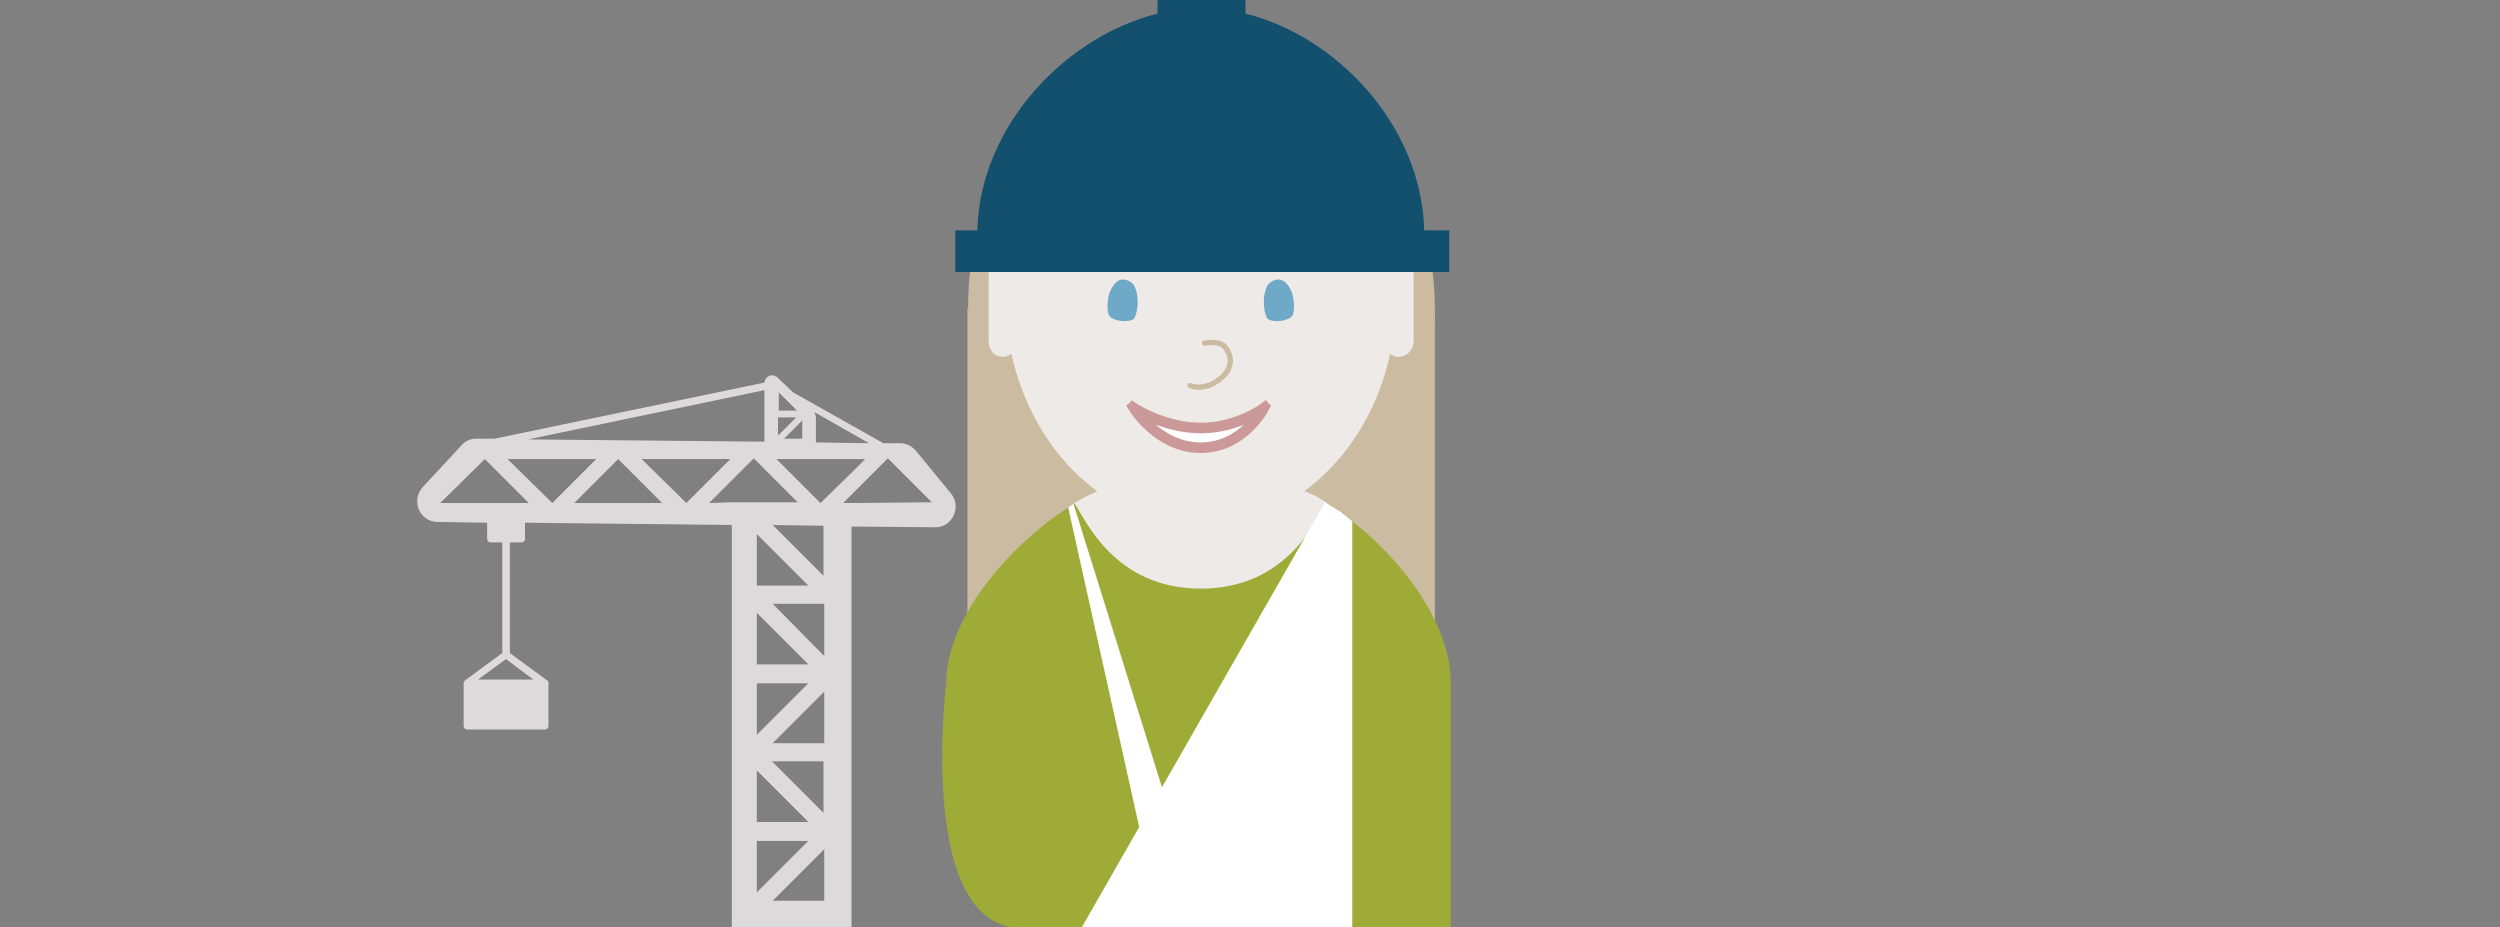 <?xml version="1.0" encoding="utf-8"?>
<!-- Generator: Adobe Illustrator 19.2.1, SVG Export Plug-In . SVG Version: 6.00 Build 0)  -->
<svg version="1.1" id="Layer_1" xmlns="http://www.w3.org/2000/svg" xmlns:xlink="http://www.w3.org/1999/xlink" x="0px" y="0px"
	 viewBox="0 0 330 122.4" style="enable-background:new 0 0 330 122.4;" xml:space="preserve">
<rect x="0" y="0" width="330" height="122.4" fill="#808080" stroke="none"/>
<style type="text/css">
	.st0{fill:#DCDADB;}
	.st1{fill:#CBBBA0;}
	.st2{fill:#9EAB37;}
	.st3{fill:#EDEAE8;}
	.st4{fill:#FFFFFF;}
	.st5{fill:#6EA9C8;}
	.st6{fill:#FFFFFF;stroke:#CC9999;stroke-width:1.4;stroke-miterlimit:10;}
	.st7{fill:#EDEAE8;stroke:#CBBBA0;stroke-width:0.7;stroke-linecap:round;stroke-miterlimit:10;}
	.st8{fill:#12506D;}
</style>
<g>
	<path class="st0" d="M125.5,65.1l-4.6-5.6c-0.5-0.6-1.3-1-2.1-1h-2.2l-11.9-6.7l-2-1.9c-0.6-0.7-1.7-0.3-1.8,0.6l-35.6,7.4h-2.4
		c-0.8,0-1.5,0.3-2,0.9l-5.1,5.5c-1.6,1.8-0.4,4.6,2,4.6l6.5,0.1v2.1c0,0.3,0.2,0.5,0.5,0.5h1.5v14.6l-4.9,3.6l0,0l-0.1,0.1
		c0,0.1-0.1,0.1-0.1,0.2l0,0v5.7c0,0.3,0.2,0.5,0.5,0.5h10.2c0.3,0,0.5-0.2,0.5-0.5v-5.7l0,0c0-0.1,0-0.1-0.1-0.2
		c0-0.1,0-0.1-0.1-0.1l0,0l-4.9-3.6V71.6h1.5c0.3,0,0.5-0.2,0.5-0.5V69l27.3,0.3v53.1h15.8V69.5l11.1,0.1
		C125.7,69.6,127,66.9,125.5,65.1z M70.4,89.7h-7.3l3.7-2.7L70.4,89.7z M114.7,58.5l-7-0.1v-3.3c0-0.2-0.1-0.5-0.2-0.7L114.7,58.5z
		 M108.3,66.4l-5.8-5.8h9.8h1.9l-1.9,1.9L108.3,66.4z M105.1,55.1l-2.4,2.4v-2.4H105.1z M102.8,54.2v-2.4l2.4,2.4H102.8z
		 M105.9,55.5v2.4h-2.4L105.9,55.5z M100.9,51.5v6.8L69.7,58L100.9,51.5z M58.1,66.4l5.9-5.8l5.8,5.8H58.1z M67,60.6h11.7l-5.8,5.8
		L67,60.6z M75.8,66.4l5.8-5.8l5.8,5.8H75.8z M84.7,60.6h11.7l-5.8,5.8L84.7,60.6z M93.6,66.4l2.9-2.9l3-3l5.8,5.8h-8.8L93.6,66.4
		L93.6,66.4z M99.9,87.7v-6.8l6.8,6.8H99.9z M106.7,90.2L99.9,97v-6.8H106.7z M99.9,70.5l6.8,6.8h-6.8V70.5z M106.7,108.5h-6.8v-6.8
		L106.7,108.5z M99.9,111h6.8l-6.8,6.8V111z M108.7,118.9H102l6.8-6.8v6.8H108.7z M108.7,107.3l-6.8-6.8h6.8V107.3z M108.7,98.1H102
		l6.8-6.8v6.8H108.7z M108.7,86.5l-6.7-6.8h6.8v6.8H108.7z M108.7,76l-6.7-6.7l6.7,0.1V76z M112.2,66.4h-0.9l0.9-0.9l5-5l5.8,5.8
		L112.2,66.4L112.2,66.4z"/>
	<g>
		<path class="st1" d="M189.4,40.7c0,19-14.1,34-31,34s-30.6-15.4-30.6-34.4s13.7-34.4,30.6-34.4C175.3,5.8,189.4,21.7,189.4,40.7
			L189.4,40.7z"/>
		<path class="st1" d="M127.7,40.7v48.1c0,0-0.1-12.6,30.6-12.6s-0.9-35.5-0.9-35.5S127.7,40.7,127.7,40.7z"/>
		<path class="st1" d="M189.4,40.7v48.1c0,0-0.1-12.6-30.8-12.6s0.7-35.5,0.7-35.5S189.4,40.7,189.4,40.7z"/>
		<path class="st2" d="M169.5,64.4h-11h-11c-5.9,0-22.6,13.5-22.6,25.8c0,0-4,32.3,10,32.3s56.6,0,56.6,0V90.1
			C191.5,77.8,175.5,64.4,169.5,64.4L169.5,64.4z"/>
		<path class="st3" d="M167.9,63.1c-1.2,0-9.4,3.5-9.4,3.5s-9.8-2.8-10.5-2.9c-0.5-0.1-3.1,1.1-4.8,1.9c-0.9,0.5-1.4,0.8-1.4,0.8
			c1.4,2,5.2,11.3,16.7,11.3s15.3-9.3,16.7-11.3c0,0-0.5-0.3-1.3-0.8C171.9,64.7,168.7,63.1,167.9,63.1L167.9,63.1z"/>
		<path class="st3" d="M133.2,34.3c0,0-0.1,0.3-0.3,0.1c-0.2-0.1-0.3-0.1-0.5-0.1c-1.2,0-1.9,1-1.9,2.1V45c0,1.2,0.7,2.1,1.9,2.1
			c0.5,0,0.8-0.2,1.1-0.4c2.9,13.1,12.9,22.7,25,22.7c12.1,0,22.2-9.7,25-22.7c0.4,0.3,0.7,0.4,1.1,0.4c1.2,0,2-1,2-2.1v-8.6
			c0-1.2-0.9-2.1-2-2.1c-0.3,0-0.5,0.1-0.7,0.1C156.7,37.6,133.2,34.3,133.2,34.3L133.2,34.3z"/>
		<path class="st4" d="M178.5,68.8v53.6h-35.7l32.1-56.1c0,0,1.5,0.9,2.1,1.3C177.5,68,178.5,68.8,178.5,68.8z"/>
		<polygon class="st4" points="151,112 155.9,112 141.7,66.5 141,67 		"/>
		<path class="st5" d="M146.3,41.4c-0.2-0.8-0.1-1.8,0.1-2.6c0.1-0.3,0.7-1.9,1.8-1.9s1.6,0.9,1.6,1c0.5,1.1,0.5,2.8,0,4
			C149.5,42.7,146.5,42.5,146.3,41.4z"/>
		<path class="st5" d="M170.7,41.4c0.2-0.8,0.1-1.8-0.1-2.6c-0.1-0.3-0.7-1.9-1.8-1.9c-1.1,0-1.6,0.9-1.6,1c-0.5,1.1-0.5,2.8,0,4
			C167.5,42.7,170.5,42.5,170.7,41.4z"/>
		<path class="st6" d="M166.8,53.9c0,0-2.7,5.2-8.3,5.2s-8.8-5.2-8.8-5.2s4,2.6,8.8,2.6S166.8,53.9,166.8,53.9z"/>
		<path class="st7" d="M159,45.3c1.1-0.2,2.2-0.1,2.7,0.5c1.2,1.5,0.9,3.3-1.2,4.6c-1,0.7-2.5,0.9-3.4,0.5"/>
		<path class="st8" d="M188,30.4c-0.4-14.1-11.8-25.7-23.6-28.6V0h-11.6v1.8C141,4.7,129.4,16.3,129,30.4h-2.9v5.5h65.2v-5.5
			C191.3,30.4,188,30.4,188,30.4z"/>
		<ellipse class="st3" cx="147.4" cy="51.7" rx="2.3" ry="2.2"/>
		<ellipse class="st3" cx="169.1" cy="51.7" rx="2.3" ry="2.2"/>
	</g>
</g>
</svg>
